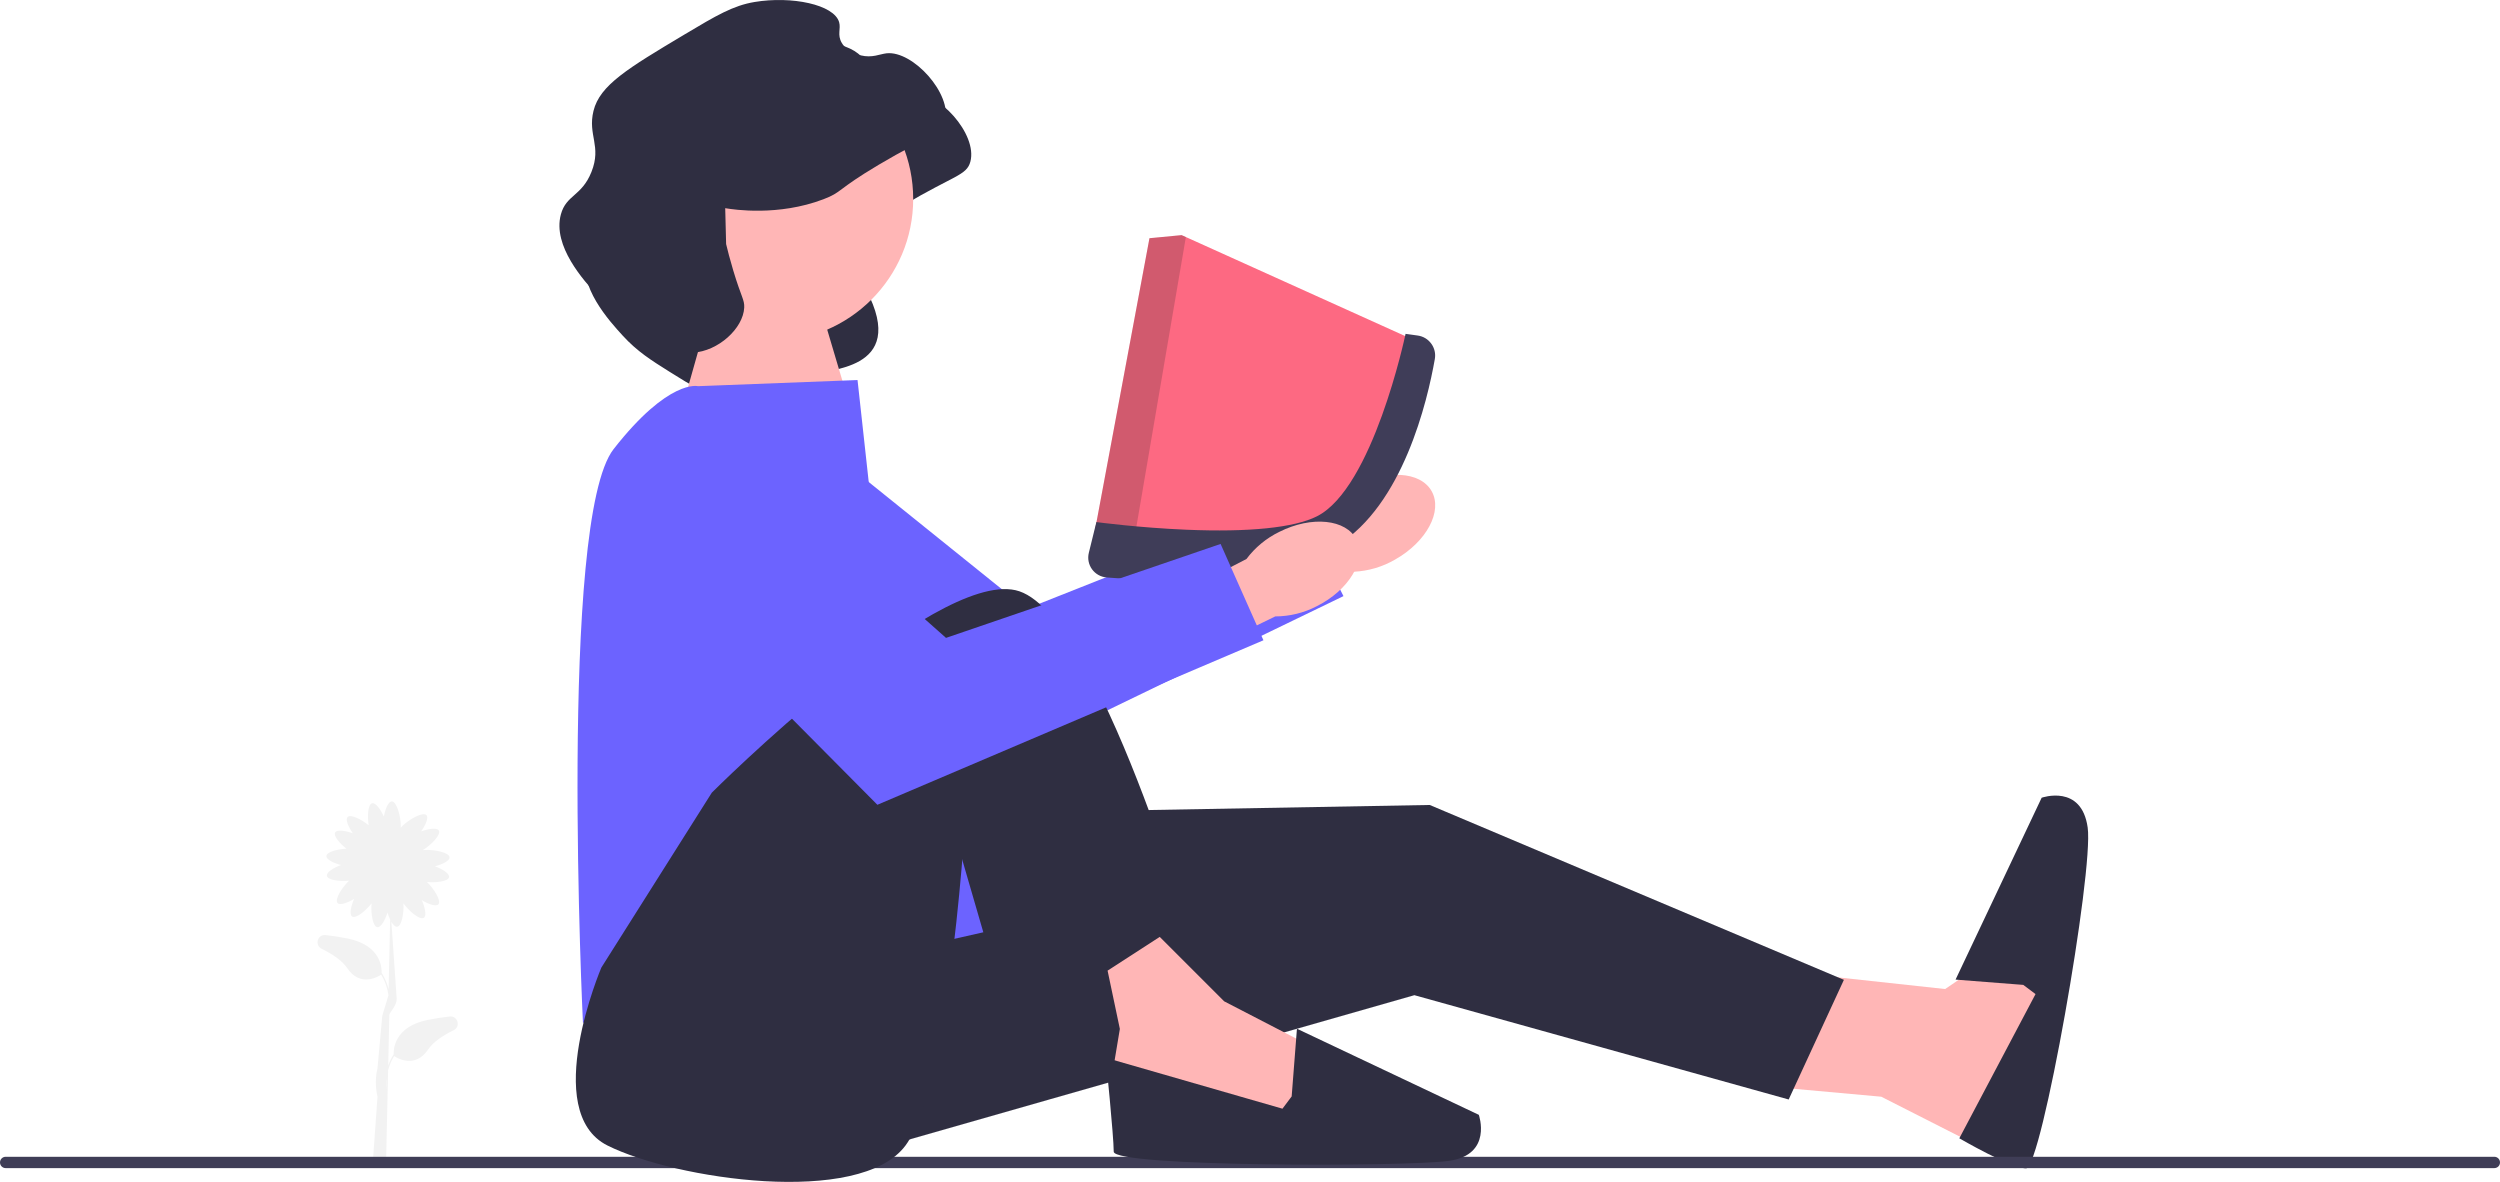 <svg xmlns="http://www.w3.org/2000/svg" width="692.68" height="327.472" viewBox="0 0 692.68 327.472" xmlns:xlink="http://www.w3.org/1999/xlink"><path d="M207.953,68.814c.058,.01,.144,.025,.249,.042,2.051,.34,14.454,2.253,26.958-2.51,5.297-2.018,3.49-2.521,15.288-9.536,13.831-8.225,17.381-8.167,18.411-12.002,2.057-7.658-8.925-19.696-16.194-18.904-1.914,.209-3.963,1.35-7.151,.576-.7-.17-3.766-.914-5.261-3.452-1.333-2.264-.204-3.897-.74-5.754-1.407-4.874-13.14-7.306-23.427-5.587-5.916,.988-10.518,3.687-19.48,9.043-15.598,9.323-23.397,13.985-25.15,21.127-1.661,6.769,2.326,9.686-.574,16.933-2.7,6.747-6.989,6.297-8.465,11.755-2.375,8.783,6.44,18.423,10.112,22.439,4.026,4.403,7.876,6.819,12.988,10.027,6.416,4.026,9.624,6.04,13.481,5.835,6.993-.371,27.772,.893,28.043-4.894,.102-2.169,25.303-.393,12.894-23.741-1.522-2.864-31.339,.195-31.733-1.45" fill="#2f2e41"/><polygon points="492.194 301.238 521.246 303.868 557.328 322.193 563.278 300.941 568.475 274.036 557.649 261.286 538.947 274.036 499.844 269.786 492.194 301.238" fill="#ffb6b6"/><polygon points="253.326 212.832 231.224 321.64 391.886 275.737 495.594 304.639 510.895 271.486 396.136 223.033 301.779 224.733 253.326 212.832" fill="#2f2e41"/><path d="M560.588,272.885l3.4,2.55-21.112,39.957s14.261,8.32,18.511,8.32,18.751-82.28,17.051-94.432c-1.7-12.152-12.751-8.25-12.751-8.25l-23.855,50.394,18.754,1.46h-0Z" fill="#2f2e41"/><path d="M90.199,259.086c-2.228-.24-3.097,2.811-1.084,3.796,2.915,1.427,5.657,3.224,7.087,5.353,3.654,5.443,8.703,2.297,9.421,1.808,1.18,1.965,1.762,3.95,2.012,5.716l-1.722,5.706c-.075,.381,.003-.011,0,0h0l-1.32,14.522c-.904,3.528-.222,6.924,0,7.921l-1.32,18.483,3.691,.03,.398-18.083,.077-.023c-.002-.007-.03-.106-.07-.283l.164-7.472c.332-1.28,.858-2.624,1.66-3.959,.718,.488,5.767,3.635,9.421-1.808,1.429-2.129,4.172-3.927,7.087-5.353,2.013-.985,1.144-4.035-1.084-3.796-1.888,.203-3.947,.508-6.138,.954-9.288,1.891-9.481,8.198-9.399,9.644l-.063-.039c-.634,1.018-1.105,2.043-1.454,3.045l.31-14.07c.192-.997,2.338-2.576,2.002-4.995l-1.435-20.777c.507,.87,1.068,1.435,1.598,1.375,1.267-.145,1.906-3.812,1.745-6.481,1.575,2.182,4.562,4.718,5.651,3.989,.824-.551,.335-2.821-.564-4.884,1.875,1.129,3.951,1.872,4.596,1.155,.879-.979-1.228-4.318-3.171-6.182,2.601,.243,5.909-.172,6.125-1.355,.179-.975-1.79-2.206-3.897-2.998,2.116-.558,4.096-1.53,4.03-2.492-.094-1.37-4.301-2.199-6.992-2.016-.155,.011-.301,.025-.439,.041,2.306-1.399,5.143-4.282,4.479-5.438-.494-.86-2.792-.527-4.911,.231,1.255-1.794,2.136-3.815,1.465-4.506-.957-.985-4.703,1.101-6.639,2.981-.18,.175-.338,.342-.476,.502,.007-.137,.011-.281,.011-.433,0-2.698-1.113-6.839-2.487-6.839-.964,0-1.8,2.041-2.212,4.19-.934-2.048-2.295-3.929-3.256-3.684-1.149,.292-1.348,3.525-.953,6.086-2.027-1.644-4.996-3.131-5.833-2.269-.672,.692,.21,2.713,1.465,4.506-2.12-.757-4.418-1.09-4.911-.231-.537,.935,1.219,3.003,3.131,4.499-2.535,.116-5.473,.882-5.551,2.025-.066,.962,1.914,1.934,4.03,2.492-2.107,.792-4.076,2.023-3.897,2.998,.217,1.184,3.525,1.598,6.125,1.355-1.943,1.864-4.05,5.204-3.171,6.182,.644,.717,2.721-.025,4.596-1.155-.9,2.063-1.388,4.333-.564,4.884,1.031,.69,3.765-1.548,5.39-3.64-.238,2.671,.319,6.43,1.596,6.604,.982,.134,2.122-1.889,2.817-4.03,.209,.666,.459,1.317,.734,1.89l-.425,19.329c-.353-1.431-.938-2.947-1.872-4.445l-.063,.039c.081-1.446-.111-7.753-9.399-9.644-2.191-.446-4.25-.751-6.138-.954l0-0Zm16.93,39.62l-.07,3.162c-.064-.887-.071-1.967,.07-3.162Z" fill="#f2f2f2"/><path d="M691.109,320.509H1.571c-.871,0-1.571,.7-1.571,1.571,0,.871,.7,1.571,1.571,1.571H691.109c.871,0,1.571-.7,1.571-1.571s-.7-1.571-1.571-1.571Z" fill="#3f3d56"/><polygon points="187.55 118.178 198.601 79.075 225.803 79.925 235.154 111.377 187.55 118.178" fill="#ffb6b6"/><path d="M193.396,106.999l-0,0s-8.076-2.125-23.377,17.426c-15.301,19.551-8.501,158.962-8.501,158.962l110.933-25.077-29.029-99.94-5.824-53.072-44.203,1.7v0Z" fill="#6c63ff"/><g><path id="uuid-b9858c30-f397-4403-a0fe-0b031a3a9912-671" d="M366.457,142.905l-36.494,21.13,8.015,14.737,37.215-20.364c3.996-.2,7.886-1.355,11.344-3.367,8.725-4.917,13.259-13.4,10.132-18.951-3.128-5.551-12.734-6.066-21.455-1.149-3.513,1.917-6.516,4.648-8.757,7.964Z" fill="#ffb6b6"/><polygon points="191.567 146.19 267.571 215.805 372.237 165.167 359.108 139.071 284.357 168.705 212.684 111.006 191.567 146.19" fill="#6c63ff"/></g><path d="M166.619,268.086l30.602-48.454s61.205-61.205,84.156-56.104c22.952,5.1,50.154,101.158,50.154,101.158l-22.952,14.451-40.803-56.954s-4.25,78.206-16.891,95.207c-12.64,17.001-63.865,9.351-82.567,0s-1.7-49.304-1.7-49.304v0Z" fill="#2f2e41"/><polygon points="306.88 268.936 310.28 285.087 308.58 295.288 314.53 307.189 361.284 312.289 363.834 290.188 339.182 277.437 321.331 259.585 306.88 268.936" fill="#ffb6b6"/><path d="M357.884,303.789l-2.55,3.4-48.962-14.11s2.209,21.76,2.209,26.011,80.756,4.25,92.908,2.55c12.152-1.7,8.25-12.751,8.25-12.751l-50.394-23.855-1.46,18.754v0Z" fill="#2f2e41"/><g><polygon points="302.065 154.014 343.466 157.629 367.818 150.194 381.606 133.353 392.881 94.718 328.571 65.676 327.397 65.148 318.485 66.005 302.436 152.021 302.065 154.014" fill="#fd6982"/><polygon points="302.436 152.021 313.565 153.533 328.571 65.676 327.397 65.148 318.485 66.005 302.436 152.021" fill="#241f20" opacity=".2"/><path d="M306.605,159.994c-1.617-.128-3.089-.956-4.039-2.27s-1.272-2.973-.884-4.548l2.097-8.525,.191,.026c.114,.015,11.547,1.54,24.718,2.094,17.405,.733,29.925-.554,36.206-3.72,15.47-7.803,24.418-49.93,24.506-50.355l.041-.197,3.364,.466c1.522,.211,2.858,1.011,3.761,2.252,.902,1.238,1.252,2.75,.987,4.258-2.072,11.78-8.849,40.39-26.986,51.598-.178,.11-.355,.217-.535,.325-18.203,10.835-50.355,9.63-63.427,8.597Z" fill="#3f3d58"/></g><g><path id="uuid-89ceabf5-3d72-4b0e-954e-73915df3a7c3-672" d="M354.477,147.354c-3.601,1.747-6.731,4.331-9.127,7.536l-37.461,19.363,7.303,15.103,38.145-18.564c4.001-.009,7.941-.977,11.492-2.821,8.95-4.495,13.884-12.752,11.025-18.445-2.859-5.694-12.43-6.667-21.375-2.172l-0,0Z" fill="#ffb6b6"/><polygon points="170.503 149.822 243.097 222.986 350.061 177.402 338.192 150.709 262.112 176.741 193.276 115.686 170.503 149.822" fill="#6c63ff"/></g><circle cx="213.626" cy="55.128" r="39.395" fill="#ffb6b6"/><path d="M200.937,57.677c.058,.01,.144,.025,.249,.042,2.051,.34,14.454,2.253,26.958-2.51,5.297-2.018,3.49-2.521,15.288-9.536,13.831-8.225,17.381-8.167,18.411-12.002,2.057-7.658-8.925-19.696-16.194-18.904-1.914,.209-3.963,1.35-7.151,.576-.7-.17-3.766-.914-5.261-3.452-1.333-2.264-.204-3.897-.74-5.754-1.407-4.874-13.14-7.306-23.427-5.587-5.916,.988-10.518,3.687-19.48,9.043-15.598,9.323-23.397,13.985-25.15,21.127-1.661,6.769,2.326,9.686-.574,16.933-2.7,6.747-6.989,6.297-8.465,11.755-2.375,8.783,6.44,18.423,10.112,22.439,4.026,4.403,7.876,6.819,12.988,10.027,6.416,4.026,9.624,6.04,13.481,5.835,6.993-.371,13.948-6.708,14.219-12.495,.102-2.169-.803-2.819-3.042-10.274-.933-3.106-1.58-5.67-1.973-7.315" fill="#2f2e41"/></svg>